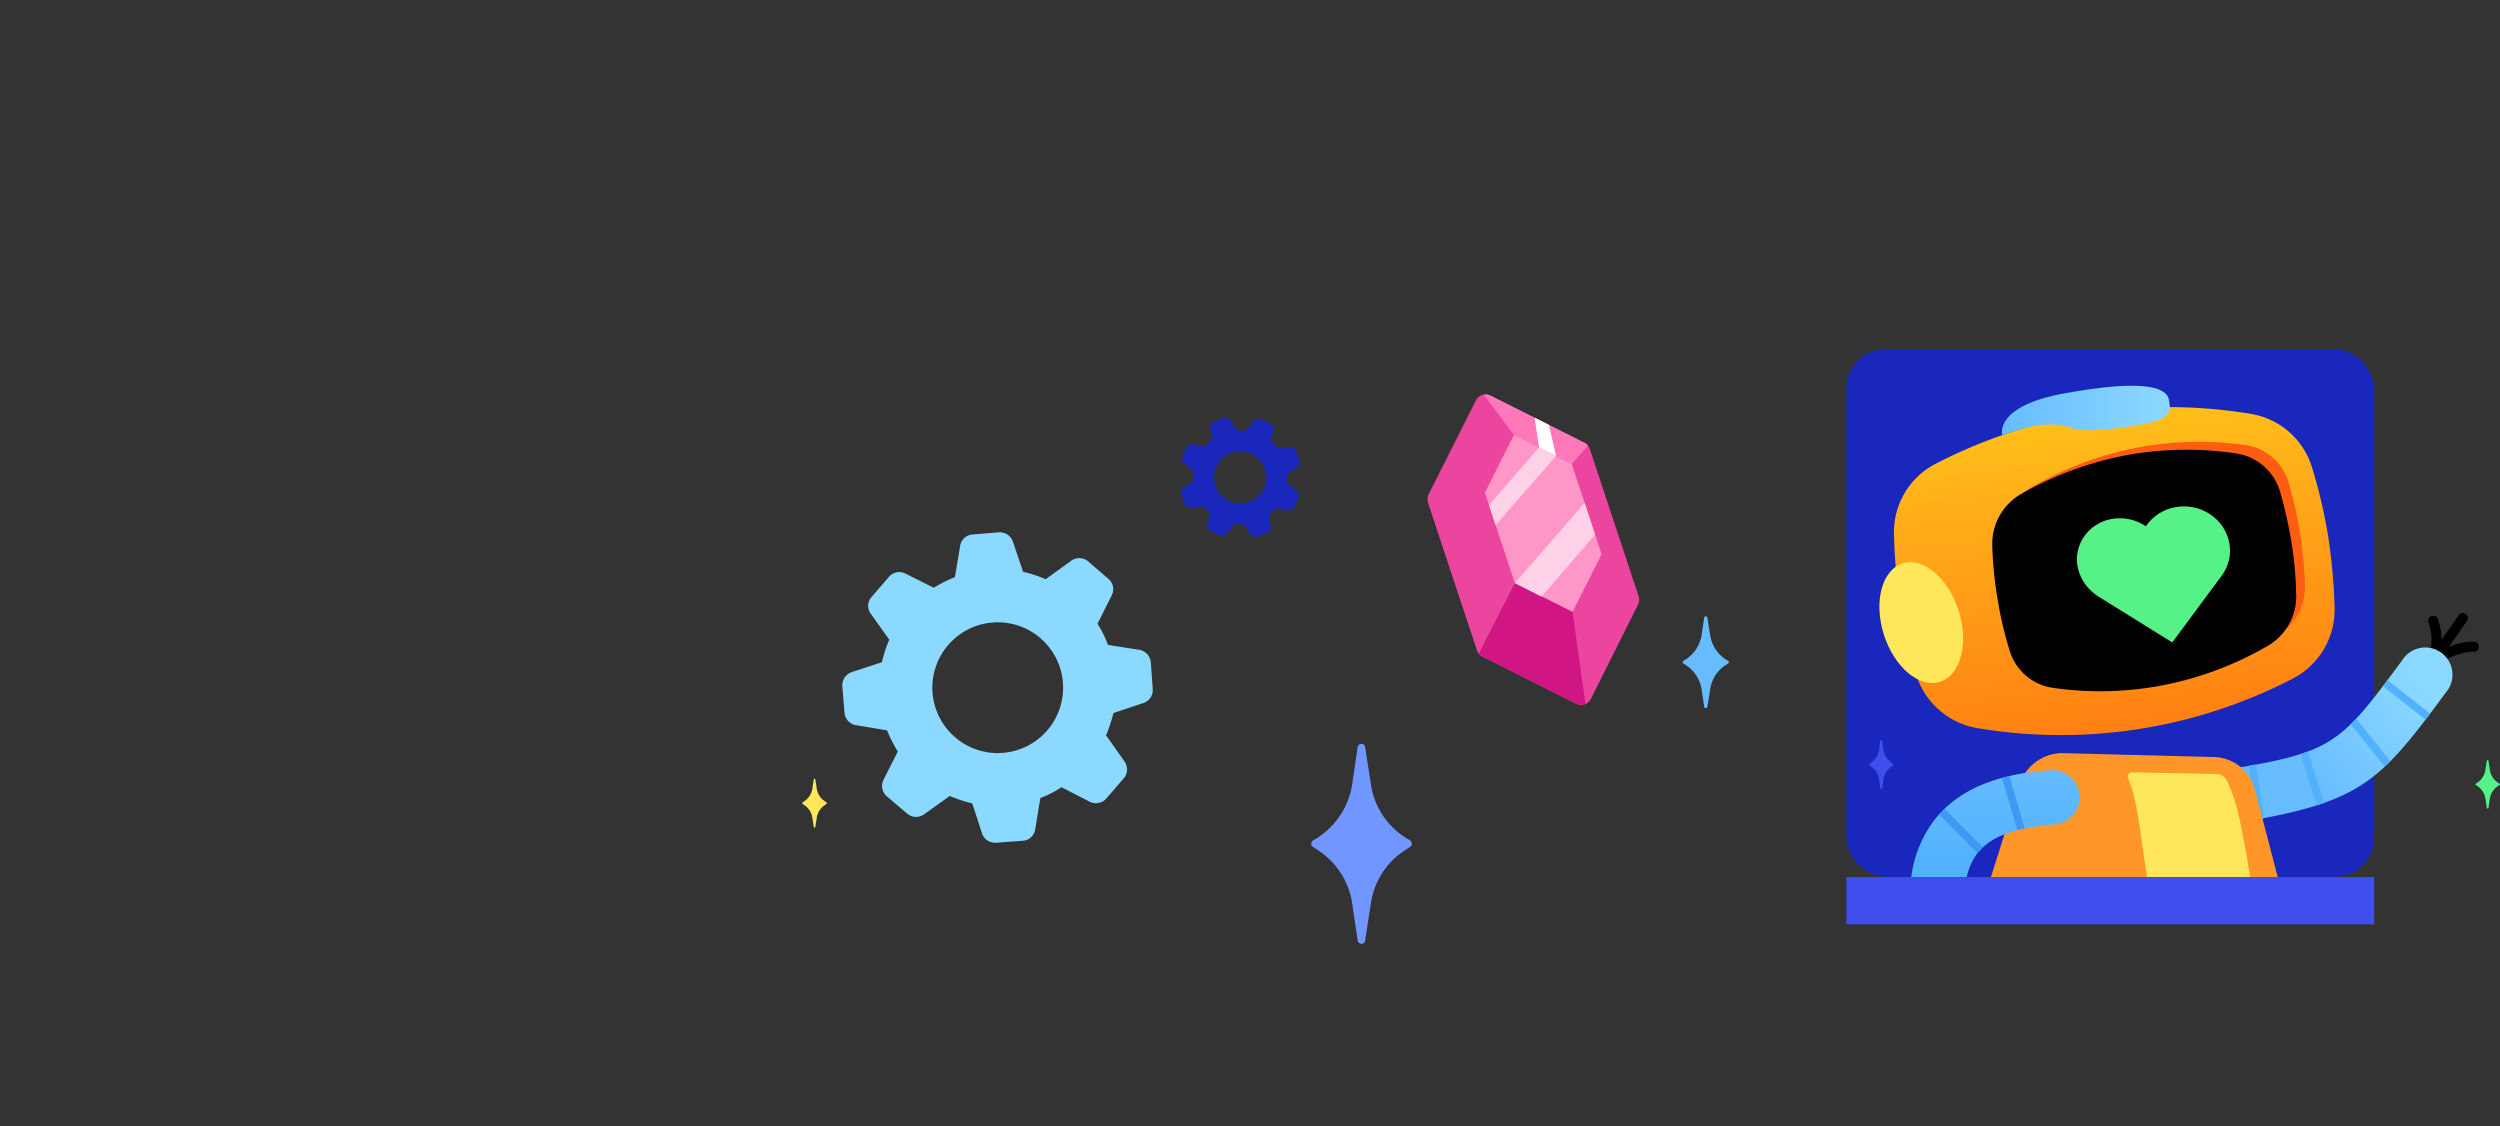 <svg xmlns="http://www.w3.org/2000/svg" xmlns:xlink="http://www.w3.org/1999/xlink" width="910" height="410" viewBox="0 0 910 410">
  <rect x="0" y="0" width="910" height="410" fill="#333333" stroke="none"/>
  <defs>
    <linearGradient id="linear-gradient" x1="835.17" y1="-1801.86" x2="879.86" y2="-1766.43" gradientTransform="matrix(1, 0, 0, -1, 0, -1520.55)" gradientUnits="userSpaceOnUse">
      <stop offset="0" stop-color="#66bcff"/>
      <stop offset="1" stop-color="#8cd9ff"/>
    </linearGradient>
    <linearGradient id="linear-gradient-2" x1="761.45" y1="-1661.51" x2="777.21" y2="-1791.14" gradientTransform="matrix(1, 0, 0, -1, 0, -1520.55)" gradientUnits="userSpaceOnUse">
      <stop offset="0" stop-color="#ffc618"/>
      <stop offset="0.31" stop-color="#ffad19"/>
      <stop offset="1" stop-color="#ff7d12"/>
    </linearGradient>
    <linearGradient id="linear-gradient-3" x1="728.81" y1="-1669.93" x2="789.85" y2="-1669.93" xlink:href="#linear-gradient"/>
    <linearGradient id="linear-gradient-4" x1="726.3" y1="-1798.87" x2="726.3" y2="-1836.75" gradientTransform="matrix(1, 0, 0, -1, 0, -1520.55)" gradientUnits="userSpaceOnUse">
      <stop offset="0" stop-color="#66bcff"/>
      <stop offset="1" stop-color="#51b1fc"/>
    </linearGradient>
  </defs>
  <g id="Banner-Product_Features-Right" data-name="Banner-Product&amp;Features-Right">
    <g id="product-left">
      <g>
        <g>
          <path d="M300.4,291.75a6.7,6.7,0,0,1-3.1-4.7l-.5-3.3a.29.29,0,0,0-.3-.3h0a.29.29,0,0,0-.3.3l-.5,3.3a6.7,6.7,0,0,1-3.1,4.7l-.4.3-.2.3h0c0,.1.1.2.2.3l.4.3a6.7,6.7,0,0,1,3.1,4.7l.5,3.3a.29.29,0,0,0,.3.3h0a.29.29,0,0,0,.3-.3l.5-3.3a6.7,6.7,0,0,1,3.1-4.7l.4-.3c.1-.1.2-.2.2-.3h0l-.2-.3Z" style="fill: #ffe75c"/>
          <g>
            <path d="M596.2,220.15l-17.1,34.2a4,4,0,0,1-5.36,1.82l0,0L539.6,239a3.8,3.8,0,0,1-2-2.3L519.8,183a4.37,4.37,0,0,1,.2-3l17.2-34.2a3.89,3.89,0,0,1,5.2-1.85l.1,0,34.2,17.2a3.8,3.8,0,0,1,2,2.3l17.8,53.7A3.88,3.88,0,0,1,596.2,220.15Z" style="fill: #eb459f"/>
            <polygon points="583 201.75 572.4 222.75 551.4 212.25 540.5 179.35 551.1 158.25 572.1 168.85 583 201.75" style="fill: #ff96c8"/>
            <path d="M576.7,161.15,542.5,144a3.39,3.39,0,0,0-2.4-.3l11,14.6,21,10.6,5.9-6.7A4,4,0,0,0,576.7,161.15Z" style="fill: #ff78b9"/>
            <path d="M572.4,222.75l-21-10.5-13.1,25.6a3.45,3.45,0,0,0,1.3,1.1l34.1,17.2a4.5,4.5,0,0,0,3.4.1Z" style="fill: #d11583"/>
            <polygon points="560.2 162.85 542 183.85 543.1 187.15 544.4 191.15 566.4 165.95 560.2 162.85" style="fill: #ffd1e7"/>
            <polygon points="580.6 194.65 576.8 183.05 551.4 212.25 561.1 217.15 580.6 194.65" style="fill: #ffd1e7"/>
            <polygon points="566.4 165.95 563.8 154.65 558.6 152.05 560.2 162.85 566.4 165.95" style="fill: #fff"/>
          </g>
        </g>
        <g>
          <rect x="672.1" y="127.05" width="192.1" height="192.13" rx="14.3" style="fill: #1927bc"/>
          <path d="M688.7,277.75a6.9,6.9,0,0,1-3.1-4.8l-.5-3.3a.5.5,0,0,0-.3-.3h0c-.2,0-.3.2-.4.3L684,273a7.2,7.2,0,0,1-3.1,4.8l-.4.2c-.1.1-.2.2-.2.3h0c0,.2.1.3.2.3l.4.3a7.19,7.19,0,0,1,3.1,4.7l.4,3.3c.1.2.2.3.4.3h0a.29.29,0,0,0,.3-.3l.5-3.3a6.9,6.9,0,0,1,3.1-4.7l.4-.3c.1,0,.1-.1.1-.3h0a.41.41,0,0,0-.1-.3Z" style="fill: #404eed"/>
          <path d="M885.3,243a1.8,1.8,0,0,1-2-1.61,1.77,1.77,0,0,1,.37-1.29L894.9,224a1.79,1.79,0,0,1,2.48-.58l.12.08a1.89,1.89,0,0,1,.4,2.6l-11.1,16.1A2.07,2.07,0,0,1,885.3,243Z"/>
          <path d="M885.3,243a2.56,2.56,0,0,1-1.2-.4,1.81,1.81,0,0,1-.5-2.2,19.42,19.42,0,0,0,.4-13.8,1.71,1.71,0,0,1,.86-2.25l.14-.05a1.8,1.8,0,0,1,2.37.93l0,.07a22.34,22.34,0,0,1,1,11.6c6.9-3.7,12-3.4,12.2-3.3a1.69,1.69,0,0,1,1.71,1.69,1.48,1.48,0,0,1,0,.21,1.69,1.69,0,0,1-1.69,1.71h-.21c-.1,0-6.3-.3-14,5.4A1.85,1.85,0,0,1,885.3,243Z"/>
          <path d="M809.4,300.25a9.9,9.9,0,0,1-1.5-19.7c41.7-6.6,43.5-9.2,66.5-40.2a9.9,9.9,0,1,1,16.81,10.47,10.85,10.85,0,0,1-.91,1.23c-24.9,33.8-31.2,40.4-79.3,48Z" style="fill: url(#linear-gradient)"/>
          <path d="M857.6,261.55l-1.9,2.1,12.3,15.4,2.1-1.9Z" style="fill: #51b1fc"/>
          <path d="M840,273.55l-2.6.9,5.9,18.7,2.7-.9Z" style="fill: #51b1fc"/>
          <path d="M821.4,298.35l2.7-.5-3-19.6-2.7.5Z" style="fill: #51b1fc"/>
          <path d="M869,247.55l-1.6,2.2L882.9,262l1.7-2.2Z" style="fill: #51b1fc"/>
          <path d="M841.6,170.25a28,28,0,0,0-22.3-19.6,184.19,184.19,0,0,0-114.6,18.1,28,28,0,0,0-15.3,25.5,191.63,191.63,0,0,0,8.1,51.3,28.1,28.1,0,0,0,22.4,19.5,183.32,183.32,0,0,0,114.6-18,28.21,28.21,0,0,0,15.3-25.6,206.27,206.27,0,0,0-2.3-25.9A184.25,184.25,0,0,0,841.6,170.25Z" style="fill: url(#linear-gradient-2)"/>
          <path d="M833.1,175.85a19.19,19.19,0,0,0-15.5-13.8,121.19,121.19,0,0,0-40.3,1,124.15,124.15,0,0,0-38.2,14.5,21,21,0,0,0-10.3,18.8,166.83,166.83,0,0,0,1.7,18.8,143.07,143.07,0,0,0,4.2,18.3,19,19,0,0,0,15.4,13.7,119.17,119.17,0,0,0,40.4-1,124.59,124.59,0,0,0,38.1-14.4,21.1,21.1,0,0,0,10.4-18.9,146.48,146.48,0,0,0-1.8-18.7A141.44,141.44,0,0,0,833.1,175.85Z" style="fill: #ff5d12"/>
          <path d="M830,179.15a19.61,19.61,0,0,0-15.4-14,121.49,121.49,0,0,0-40.4.5,124.45,124.45,0,0,0-38.6,14.2,20.9,20.9,0,0,0-10.4,19,135.94,135.94,0,0,0,1.9,19.1,133.42,133.42,0,0,0,4.3,18.5,19.31,19.31,0,0,0,15.7,13.9,120.09,120.09,0,0,0,40.6-1,122,122,0,0,0,38-14.4,20.8,20.8,0,0,0,10.1-18.7,131.63,131.63,0,0,0-1.7-18.8A161.7,161.7,0,0,0,830,179.15Z"/>
          <ellipse cx="699.34" cy="226.64" rx="14.3" ry="22.6" transform="translate(-35.78 220.78) rotate(-17.5)" style="fill: #ffe75c"/>
          <path d="M728.8,158.35c8.8-2.7,15.5-5.4,24.5-2.8,4.2,1.3,8.2,2,27.1-1.2,10.7-1.9,9.7-5.3,9.1-8.8-1-5.4-11.9-7.1-37.9-2.4S728.8,158.35,728.8,158.35Z" style="fill: url(#linear-gradient-3)"/>
          <path d="M829.1,319.25H724.7l4.9-15.5,5.8-18.4a18.43,18.43,0,0,1,1.8-4,16.32,16.32,0,0,1,13.8-7.2l54.7,1.4a15.79,15.79,0,0,1,15.1,11.9Z" style="fill: #ff962a"/>
          <path d="M819.1,319.25H781.5c-.4-3-1-6.7-1.7-11.5-1.2-8.3-2.3-17.8-5.2-24.5a1.51,1.51,0,0,1,.77-2,1.52,1.52,0,0,1,.73-.12l30.8.6a4.09,4.09,0,0,1,3.6,2.3C814.5,291.55,816.4,303.55,819.1,319.25Z" style="fill: #ffe75c"/>
          <path d="M747.1,300.15c-7.1.6-12.9,1.7-17.5,3.6a22.5,22.5,0,0,0-9.9,6.9,23.33,23.33,0,0,0-3.8,8.6H695.7a43.33,43.33,0,0,1,8.3-20.6c7.1-9.2,18-14.9,33.2-17.3q4-.6,8.4-.9a9.9,9.9,0,1,1,2.8,19.6,9.48,9.48,0,0,1-1.3.1Z" style="fill: url(#linear-gradient-4)"/>
          <path d="M804.6,187.25c-7.8-5.2-18.4-3.3-23.5,4.3-7.8-5.2-18.1-3.2-22.8,4.2s-1.9,16.8,5.7,21.5l26.7,16.6,18-24.3C814,202.45,812.2,192.45,804.6,187.25Z" style="fill: #57f287"/>
          <path d="M707.8,294.35l-1.9,2.1,13.9,14.1,1.9-2.1Z" style="fill: #3f99f2"/>
          <path d="M731.4,282.55l-2.7.6,5.6,19,2.7-.6Z" style="fill: #3f99f2"/>
        </g>
        <rect x="672.1" y="319.25" width="192.1" height="17.22" style="fill: #404eed"/>
        <path d="M628.2,240.05a12.82,12.82,0,0,1-5.7-8.9l-1-6.2a.6.6,0,0,0-.6-.6h0a.6.6,0,0,0-.6.6h0l-.9,6.2a13.2,13.2,0,0,1-5.8,8.9l-.8.5a.49.49,0,0,0-.3.5h0a.5.5,0,0,0,.3.5l.8.5a13,13,0,0,1,5.8,8.9l.9,6.2a.6.6,0,0,0,.6.6h0a.6.6,0,0,0,.6-.6h0l1-6.2a12.6,12.6,0,0,1,5.7-8.9l.8-.5a.5.5,0,0,0,.3-.5h0a.49.49,0,0,0-.3-.5Z" style="fill: #66bcff"/>
        <path d="M909.4,285a6.9,6.9,0,0,1-3.1-4.8l-.5-3.3c0-.1-.1-.2-.3-.2h0c-.2,0-.3.1-.3.2l-.5,3.3a6.9,6.9,0,0,1-3.1,4.8l-.4.3a.2.2,0,0,0-.2.2h0a.2.2,0,0,0,.2.2h0l.4.3a6.9,6.9,0,0,1,3.1,4.7l.5,3.4c0,.1.1.2.3.2h0c.2,0,.3-.1.3-.2l.5-3.4a6.9,6.9,0,0,1,3.1-4.7l.4-.3a.2.2,0,0,0,.2-.2h0a.2.2,0,0,0-.2-.2h0Z" style="fill: #57f287"/>
        <path d="M511.5,304.85a27.9,27.9,0,0,1-12.5-19.4l-2.1-13.6a1.29,1.29,0,0,0-1.3-1.1h0a1.4,1.4,0,0,0-1.4,1.1l-2,13.6a28.23,28.23,0,0,1-12.5,19.4l-1.8,1.1a1.39,1.39,0,0,0-.6,1.2h0a1.29,1.29,0,0,0,.6,1.1l1.8,1.2a28,28,0,0,1,12.5,19.4l2,13.5a1.4,1.4,0,0,0,1.4,1.2h0a1.3,1.3,0,0,0,1.3-1.2l2.1-13.5a27.71,27.71,0,0,1,12.5-19.4l1.8-1.2a1.29,1.29,0,0,0,.6-1.1h0a1.39,1.39,0,0,0-.6-1.2Z" style="fill: #7196ff"/>
        <path d="M418.9,241.05a5.1,5.1,0,0,0-4.1-4.5l-11.5-1.8a39.37,39.37,0,0,0-3.8-7.7l5.2-10.4a4.9,4.9,0,0,0-1.2-5.9l-7.4-6.4a5,5,0,0,0-6.1-.3l-9.4,6.8a41.46,41.46,0,0,0-8.2-2.7l-3.7-11a5.1,5.1,0,0,0-5-3.4l-9.7.8a4.9,4.9,0,0,0-4.5,4.1l-1.9,11.4a50.57,50.57,0,0,0-7.7,3.9l-10.4-5.2a4.9,4.9,0,0,0-5.9,1.2l-6.4,7.4a4.8,4.8,0,0,0-.2,6.1l6.7,9.4a46.31,46.31,0,0,0-2.7,8.2l-11,3.6a5.1,5.1,0,0,0-3.4,5.1l.8,9.7a5,5,0,0,0,4.1,4.5l11.4,1.9a50.57,50.57,0,0,0,3.9,7.7l-5.2,10.3a5,5,0,0,0,1.2,6l7.4,6.3a5,5,0,0,0,6.1.3l9.4-6.7a56.2,56.2,0,0,0,8.2,2.7l3.6,11a5,5,0,0,0,5.1,3.3l9.7-.7a4.9,4.9,0,0,0,4.5-4.1l1.9-11.5a37.64,37.64,0,0,0,7.7-3.9l10.3,5.3a5,5,0,0,0,6-1.2l6.4-7.4a5,5,0,0,0,.2-6.1l-6.7-9.5a55,55,0,0,0,2.7-8.1l11-3.7a4.9,4.9,0,0,0,3.3-5Zm-53.9,33a23.8,23.8,0,1,1,21.9-25.6,23.8,23.8,0,0,1-21.9,25.6Z" style="fill: #8cd9ff"/>
        <path d="M471.7,164a2,2,0,0,0-2.1-1.2l-4.5.5a18.3,18.3,0,0,0-2.4-2.5l.8-4.5a1.9,1.9,0,0,0-1.1-2.1l-3.5-1.6a2,2,0,0,0-2.4.6l-2.8,3.6a19.33,19.33,0,0,0-3.4-.1l-2.6-3.8a2,2,0,0,0-2.3-.7l-3.6,1.4a2,2,0,0,0-1.3,2.1l.6,4.5a13.86,13.86,0,0,0-2.5,2.4l-4.5-.9a2.1,2.1,0,0,0-2.2,1.2l-1.5,3.5a1.8,1.8,0,0,0,.5,2.3l3.7,2.9a12.9,12.9,0,0,0-.1,3.4l-3.8,2.6a1.9,1.9,0,0,0-.7,2.3l1.3,3.6a2,2,0,0,0,2.1,1.3l4.6-.6a25.9,25.9,0,0,0,2.3,2.5l-.8,4.5a1.8,1.8,0,0,0,1.1,2.1l3.5,1.6a2,2,0,0,0,2.4-.6l2.8-3.6a12.9,12.9,0,0,0,3.4.1l2.6,3.8a2.2,2.2,0,0,0,2.4.7l3.6-1.4a1.9,1.9,0,0,0,1.2-2l-.5-4.6a18,18,0,0,0,2.4-2.3l4.6.8a2.11,2.11,0,0,0,2.1-1.1l1.6-3.6a2,2,0,0,0-.6-2.3l-3.6-2.9a19.33,19.33,0,0,0,.1-3.4l3.7-2.6a1.9,1.9,0,0,0,.8-2.3Zm-16.8,18.6a9.5,9.5,0,1,1,5.35-12.32l.05.12a9.5,9.5,0,0,1-5.4,12.2Z" style="fill: #1927bc"/>
      </g>
    </g>
  </g>
</svg>
